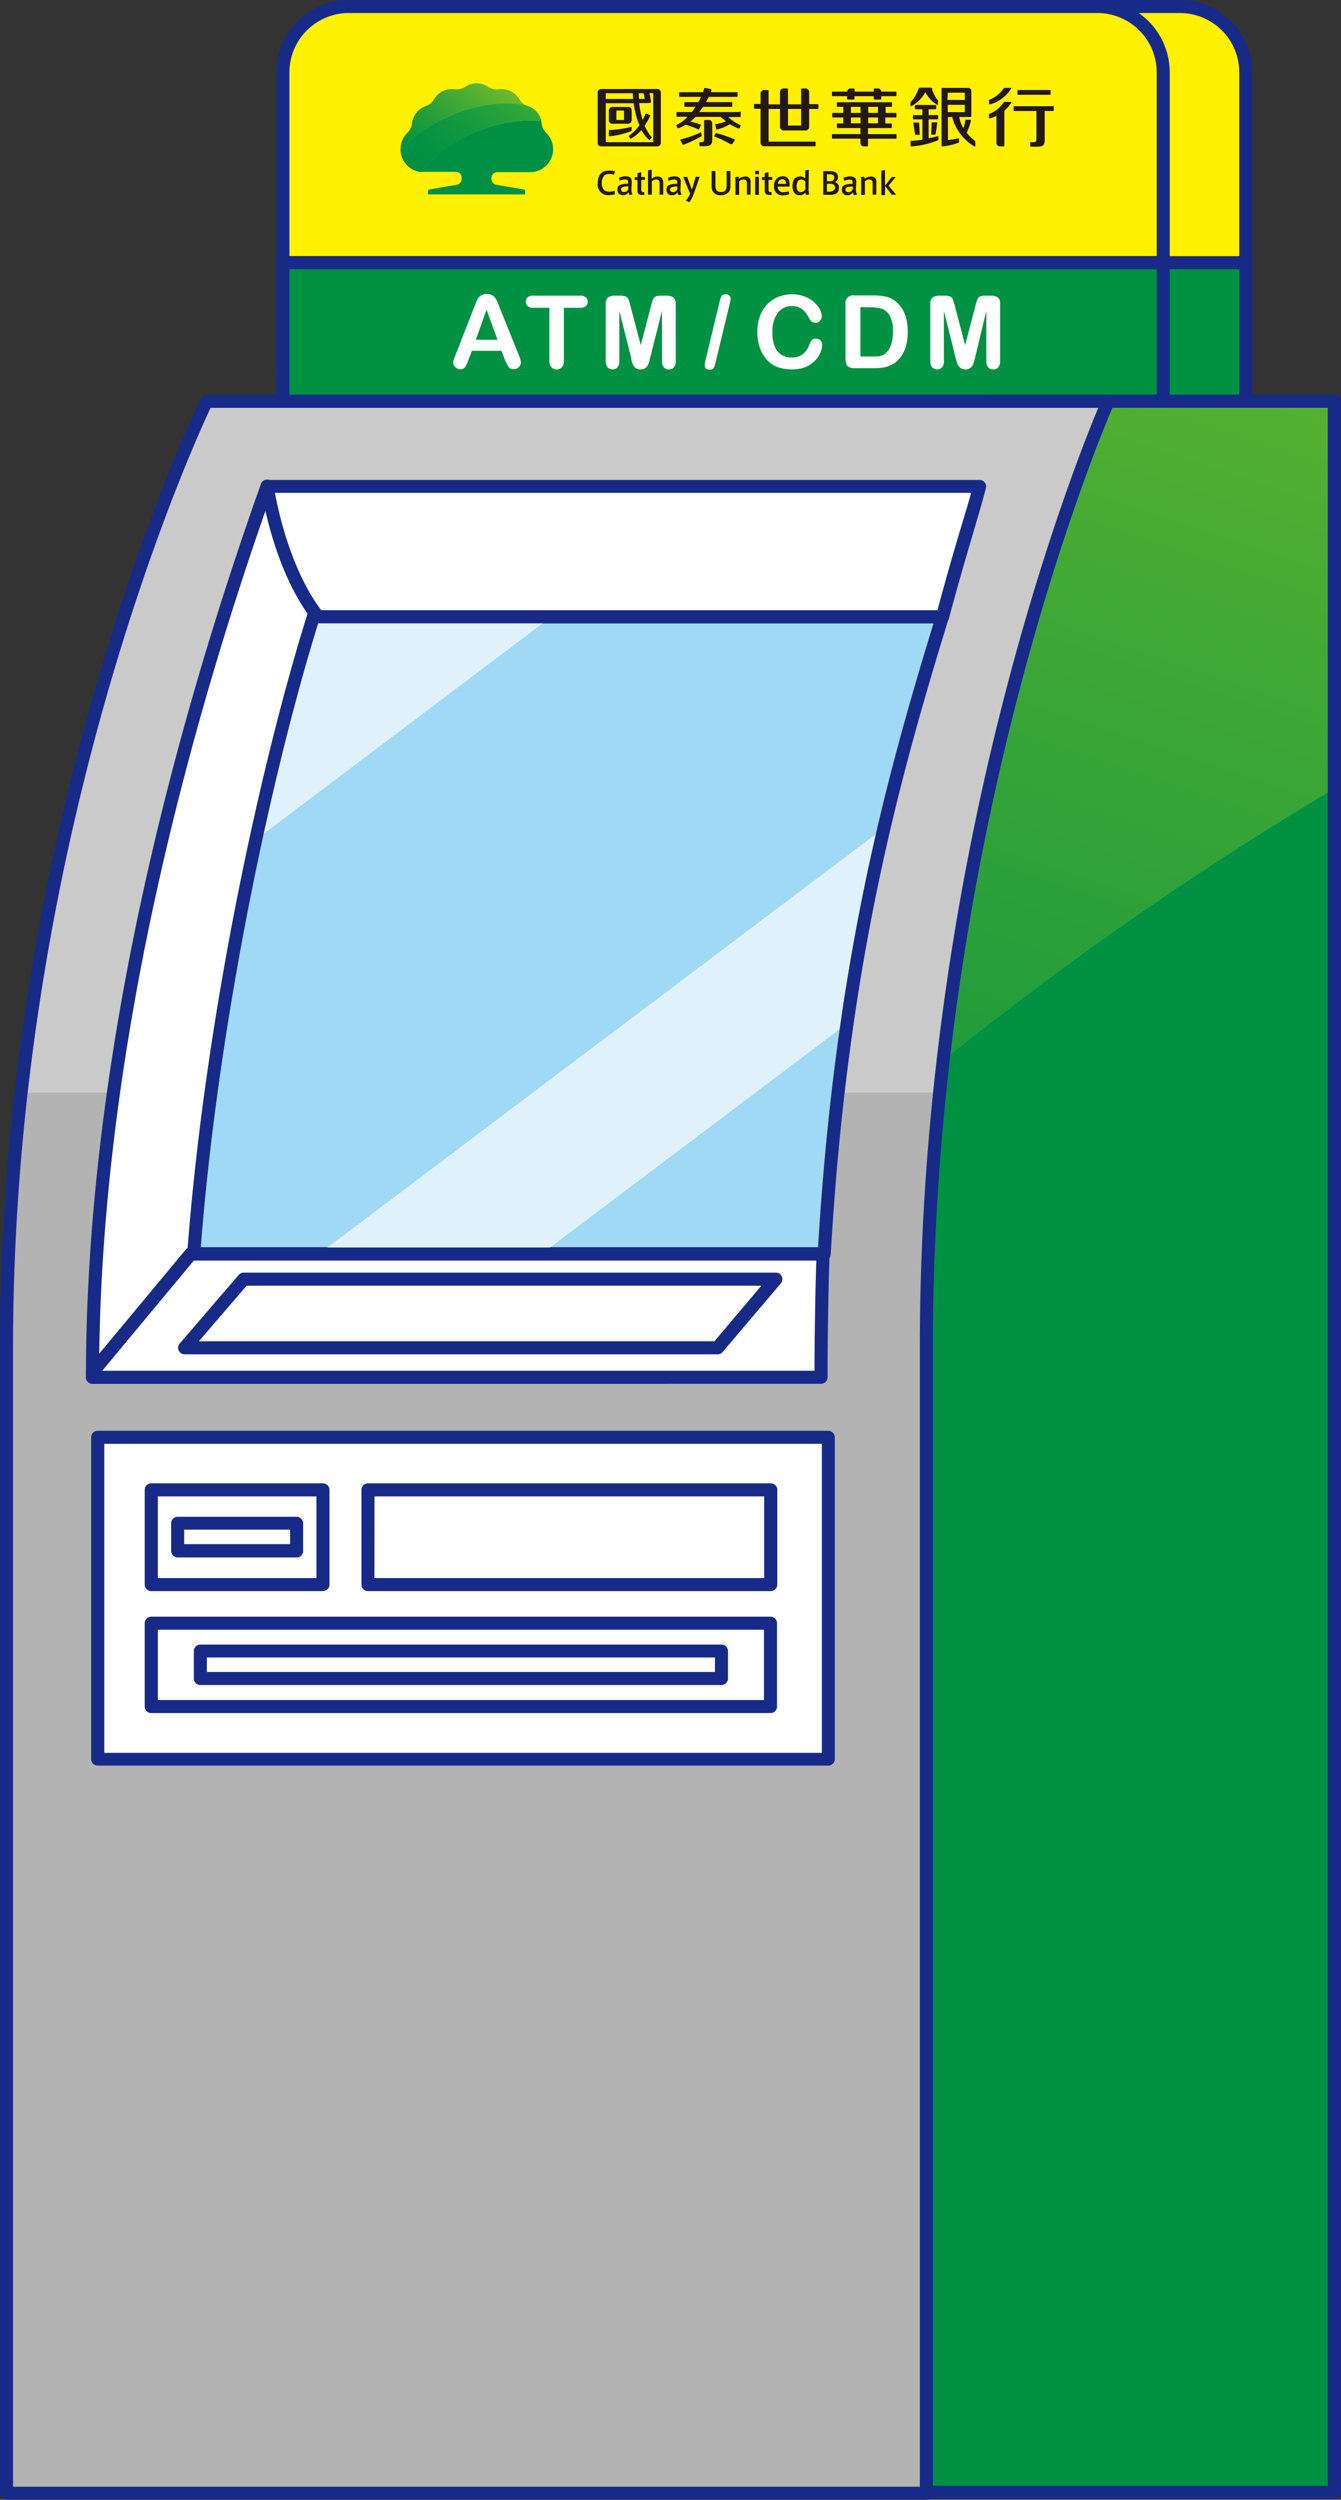 <svg xmlns="http://www.w3.org/2000/svg" xmlns:xlink="http://www.w3.org/1999/xlink" viewBox="0 0 257.15 479.18"><rect x="0" y="0" width="257.15" height="479.18" fill="#333333" stroke="none"/><defs><style>.cls-1{fill:none}.cls-2{isolation:isolate}.cls-3{fill:#fff100}.cls-4{fill:#172a88}.cls-5,.cls-6{fill:#009143}.cls-6{stroke:#172a88;stroke-linecap:round;stroke-linejoin:round;stroke-width:2.5px}.cls-15,.cls-7{fill:#fff}.cls-8{fill:url(#linear-gradient)}.cls-9{fill:#009043}.cls-10{fill:url(#linear-gradient-2)}.cls-11{fill:#231815}.cls-12{clip-path:url(#clip-path)}.cls-13{fill:url(#linear-gradient-3)}.cls-14{fill:#b3b3b3}.cls-15{opacity:.3;mix-blend-mode:screen}.cls-16{fill:#9fd9f6}.cls-17{fill:#dff2fc}</style><linearGradient id="linear-gradient" x1="95.11" y1="15.05" x2="81.2" y2="32.23" gradientUnits="userSpaceOnUse"><stop offset="0" stop-color="#6fba2c"/><stop offset=".36" stop-color="#42a935"/><stop offset=".79" stop-color="#12973f"/><stop offset="1" stop-color="#009043"/></linearGradient><linearGradient id="linear-gradient-2" x1="99.47" y1="14.52" x2="82.89" y2="35.01" gradientUnits="userSpaceOnUse"><stop offset="0" stop-color="#45b035"/><stop offset=".22" stop-color="#2da53a"/><stop offset=".52" stop-color="#14993f"/><stop offset=".78" stop-color="#059242"/><stop offset="1" stop-color="#009043"/></linearGradient><clipPath id="clip-path"><path class="cls-1" d="M212.5 76.92s-34.86 77.85-34.86 181.26v219.58h78.26V76.92z"/></clipPath><linearGradient id="linear-gradient-3" x1="256.88" y1="10.09" x2="158.7" y2="303.51" xlink:href="#linear-gradient"/></defs><title>atm</title><g class="cls-2"><g id="圖層_2" data-name="圖層 2"><g id="圖層_1-2" data-name="圖層 1"><rect class="cls-3" x="70.07" y="1.25" width="168.81" height="81.84" rx="12.62" ry="12.62" transform="rotate(-180 154.48 42.17)"/><path class="cls-4" d="M226.27 84.34H82.69a13.88 13.88 0 0 1-13.87-13.87v-56.6A13.88 13.88 0 0 1 82.69 0h143.58a13.88 13.88 0 0 1 13.87 13.87v56.6a13.88 13.88 0 0 1-13.87 13.87zM82.69 2.5a11.38 11.38 0 0 0-11.37 11.37v56.6a11.38 11.38 0 0 0 11.37 11.37h143.58a11.38 11.38 0 0 0 11.37-11.37v-56.6A11.38 11.38 0 0 0 226.27 2.5z"/><rect class="cls-3" x="54.24" y="1.25" width="168.81" height="81.84" rx="12.62" ry="12.62" transform="rotate(-180 138.65 42.17)"/><path class="cls-4" d="M210.44 84.34H66.86A13.88 13.88 0 0 1 53 70.47v-56.6A13.88 13.88 0 0 1 66.86 0h143.58a13.88 13.88 0 0 1 13.87 13.87v56.6a13.88 13.88 0 0 1-13.87 13.87zM66.86 2.5A11.38 11.38 0 0 0 55.5 13.87v56.6a11.38 11.38 0 0 0 11.36 11.37h143.58a11.38 11.38 0 0 0 11.37-11.37v-56.6A11.38 11.38 0 0 0 210.44 2.5z"/><path class="cls-5" transform="rotate(-180 146.565 63.635)" d="M54.24 50.35h184.64v26.57H54.24z"/><path class="cls-4" d="M238.89 78.17H54.25A1.25 1.25 0 0 1 53 76.92V50.35a1.25 1.25 0 0 1 1.25-1.25h184.64a1.25 1.25 0 0 1 1.25 1.25v26.57a1.25 1.25 0 0 1-1.25 1.25zM55.5 75.67h182.14V51.6H55.5z"/><path class="cls-6" transform="rotate(-180 138.65 63.635)" d="M54.24 50.35h168.81v26.57H54.24z"/><path class="cls-7" d="M96.83 69l-.67-1.75h-5.67L89.83 69a6.21 6.21 0 0 1-.67 1.41 1.06 1.06 0 0 1-.9.37 1.32 1.32 0 0 1-.94-.39 1.19 1.19 0 0 1-.41-.88A2 2 0 0 1 87 69q.1-.3.31-.85L90.88 59l.37-.94a4.77 4.77 0 0 1 .46-.91 1.86 1.86 0 0 1 .64-.58 2 2 0 0 1 1-.22 2 2 0 0 1 1 .22 1.89 1.89 0 0 1 .64.58 4 4 0 0 1 .41.76q.17.4.42 1.08l3.64 9a4.52 4.52 0 0 1 .43 1.49 1.24 1.24 0 0 1-.4.89 1.33 1.33 0 0 1-1 .4 1.27 1.27 0 0 1-.57-.12 1.17 1.17 0 0 1-.4-.32 3 3 0 0 1-.35-.63zm-5.59-3.87h4.16l-2.1-5.76zM111.21 59h-3.08v10.1a1.87 1.87 0 0 1-.39 1.3 1.31 1.31 0 0 1-1 .42 1.33 1.33 0 0 1-1-.43 1.85 1.85 0 0 1-.39-1.29V59h-3.08a1.56 1.56 0 0 1-1.08-.32 1.18 1.18 0 0 1 0-1.7 1.59 1.59 0 0 1 1.06-.31h9a1.58 1.58 0 0 1 1.09.32 1.09 1.09 0 0 1 .36.85 1.07 1.07 0 0 1-.36.84 1.6 1.6 0 0 1-1.13.32zm9.79 9.48l-2.24-8.89v9.63a1.75 1.75 0 0 1-.36 1.2 1.31 1.31 0 0 1-1.88 0 1.73 1.73 0 0 1-.36-1.2v-11a1.38 1.38 0 0 1 .48-1.23 2.28 2.28 0 0 1 1.28-.32h.88a3.35 3.35 0 0 1 1.15.14 1 1 0 0 1 .53.51 7.92 7.92 0 0 1 .39 1.21l2 7.64 2-7.64a8 8 0 0 1 .39-1.21 1 1 0 0 1 .53-.51 3.35 3.35 0 0 1 1.15-.14h.88a2.28 2.28 0 0 1 1.28.32 1.38 1.38 0 0 1 .48 1.23v11a1.75 1.75 0 0 1-.36 1.2 1.22 1.22 0 0 1-1 .4 1.19 1.19 0 0 1-.92-.4 1.74 1.74 0 0 1-.36-1.2v-9.63l-2.24 8.89q-.22.87-.36 1.27a1.75 1.75 0 0 1-.51.74 1.48 1.48 0 0 1-1 .33 1.5 1.5 0 0 1-1.37-.76 3.08 3.08 0 0 1-.3-.74zm18.91-10.15l-2.66 11q-.13.54-.23.86a1 1 0 0 1-.3.49.89.89 0 0 1-.59.18q-1 0-1-.84a7.46 7.46 0 0 1 .19-1.09l2.65-11a4.86 4.86 0 0 1 .4-1.2.79.79 0 0 1 .74-.32 1 1 0 0 1 .73.23.8.8 0 0 1 .25.63 5.22 5.22 0 0 1-.18 1.06zm17.74 7.84a3.72 3.72 0 0 1-.33 1.44 5.29 5.29 0 0 1-2.83 2.73 6.45 6.45 0 0 1-2.55.47 8.9 8.9 0 0 1-2-.21 5.62 5.62 0 0 1-1.64-.6 5.54 5.54 0 0 1-1.36-1.17 6.93 6.93 0 0 1-.94-1.47 7.66 7.66 0 0 1-.58-1.74 9.47 9.47 0 0 1-.19-2 8.71 8.71 0 0 1 .49-3 6.45 6.45 0 0 1 1.4-2.28 6.13 6.13 0 0 1 2.14-1.44 6.94 6.94 0 0 1 2.62-.49 6.54 6.54 0 0 1 3 .68 5.47 5.47 0 0 1 2 1.67 3.3 3.3 0 0 1 .7 1.88 1.22 1.22 0 0 1-.34.86 1.09 1.09 0 0 1-.83.37 1.14 1.14 0 0 1-.81-.26 3.53 3.53 0 0 1-.6-.88 4.26 4.26 0 0 0-1.3-1.55 3.17 3.17 0 0 0-1.84-.51 3.34 3.34 0 0 0-2.74 1.33 6 6 0 0 0-1 3.76 7 7 0 0 0 .46 2.71 3.42 3.42 0 0 0 1.25 1.53 3.57 3.57 0 0 0 2 .53 3.44 3.44 0 0 0 2.06-.6 3.65 3.65 0 0 0 1.27-1.77 3 3 0 0 1 .45-.9 1 1 0 0 1 .86-.35 1.2 1.2 0 0 1 .87.35 1.17 1.17 0 0 1 .31.91zm6.24-9.54h3.68a9.92 9.92 0 0 1 2.46.27 4.53 4.53 0 0 1 1.86 1q2.18 1.86 2.18 5.67a11.15 11.15 0 0 1-.22 2.29 6.75 6.75 0 0 1-.68 1.87 5.79 5.79 0 0 1-1.17 1.49 4.84 4.84 0 0 1-1.23.81 5.56 5.56 0 0 1-1.43.43 10.88 10.88 0 0 1-1.73.12h-3.68a2.3 2.3 0 0 1-1.16-.23 1.08 1.08 0 0 1-.51-.66 4.17 4.17 0 0 1-.12-1.1V58.36a1.48 1.48 0 0 1 1.73-1.73zm1.11 2.24v9.47h3.24a3.45 3.45 0 0 0 .83-.19 2.24 2.24 0 0 0 .74-.43q1.42-1.2 1.42-4.13a6.09 6.09 0 0 0-.62-3.09 2.78 2.78 0 0 0-1.54-1.31 7.59 7.59 0 0 0-2.21-.28zm18.22 9.61L181 59.59v9.63a1.75 1.75 0 0 1-.36 1.2 1.31 1.31 0 0 1-1.88 0 1.73 1.73 0 0 1-.36-1.2v-11a1.38 1.38 0 0 1 .48-1.23 2.28 2.28 0 0 1 1.28-.32h.84a3.35 3.35 0 0 1 1.15.14 1 1 0 0 1 .53.51 7.92 7.92 0 0 1 .39 1.21l2 7.64 2-7.64a8 8 0 0 1 .39-1.21 1 1 0 0 1 .53-.51 3.35 3.35 0 0 1 1.15-.14h.88a2.28 2.28 0 0 1 1.28.32 1.38 1.38 0 0 1 .48 1.23v11a1.75 1.75 0 0 1-.36 1.2 1.22 1.22 0 0 1-1 .4 1.19 1.19 0 0 1-.92-.4 1.74 1.74 0 0 1-.36-1.2v-9.63L187 68.48q-.22.87-.36 1.27a1.75 1.75 0 0 1-.51.74 1.48 1.48 0 0 1-1 .33 1.5 1.5 0 0 1-1.37-.76 3.08 3.08 0 0 1-.3-.74z"/><path class="cls-8" d="M85.76 22.48c5.42-2.43 10.91-3.14 15.13-2.26a2.67 2.67 0 0 1-1.24-1.11 4 4 0 0 0-4.05-2 2.89 2.89 0 0 1-1.89-.42 4 4 0 0 0-4.59 0 2.89 2.89 0 0 1-1.89.42 4 4 0 0 0-4.05 2 2.76 2.76 0 0 1-1.52 1.21 4 4 0 0 0-2.66 3.4 2.92 2.92 0 0 1-.87 1.73 4.33 4.33 0 0 0-1.32 3.14v.05a28.87 28.87 0 0 1 8.95-6.16z"/><path class="cls-9" d="M80.57 32.94a27.93 27.93 0 0 1 10-7.27 27.14 27.14 0 0 1 13.22-2.55 4 4 0 0 0-2.59-2.8l-.27-.11c-4.22-.87-9.72-.17-15.13 2.26a28.87 28.87 0 0 0-9 6.16 4.4 4.4 0 0 0 3.77 4.31z"/><path class="cls-10" d="M80.57 32.94a27.93 27.93 0 0 1 10-7.27 27.14 27.14 0 0 1 13.22-2.55 4 4 0 0 0-2.59-2.8l-.27-.11c-4.22-.87-9.72-.17-15.13 2.26a28.87 28.87 0 0 0-9 6.16 4.4 4.4 0 0 0 3.77 4.31z"/><path class="cls-9" d="M90.54 25.67a27.93 27.93 0 0 0-10 7.27 4.46 4.46 0 0 0 .6 0h6.3a1.09 1.09 0 0 1 1.08 1.09v.26a1.15 1.15 0 0 1-1 1.14l-5.12.88a.35.35 0 0 0-.34.33v.63h18.64v-.63a.35.35 0 0 0-.34-.33l-5.12-.88a1.15 1.15 0 0 1-1-1.14v-.26A1.09 1.09 0 0 1 95.37 33h6.3a4.39 4.39 0 0 0 4.39-4.39 4.33 4.33 0 0 0-1.32-3.14 2.93 2.93 0 0 1-.87-1.73 3.72 3.72 0 0 0-.1-.59 27.14 27.14 0 0 0-13.23 2.52z"/><path class="cls-11" d="M116.86 36.75c-1 0-1.47-.63-1.47-1.63s.41-1.78 1.44-1.78a2.63 2.63 0 0 1 .94.17l.12-.66a4 4 0 0 0-1.08-.16c-1.74 0-2.19 1.17-2.19 2.42a2 2 0 0 0 2.21 2.29 4 4 0 0 0 1.09-.16l-.08-.67a3.25 3.25 0 0 1-.98.18zm4.29-1.8c0-.79-.3-1.16-1.2-1.16a3.13 3.13 0 0 0-1.26.28l.15.59a2.2 2.2 0 0 1 1-.27c.55 0 .61.23.61.58v.23c-1.62.07-2.06.32-2.06 1.14a1 1 0 0 0 1.11 1.07 1.15 1.15 0 0 0 1-.58 1.18 1.18 0 0 0 .22.56l.6-.11a1.64 1.64 0 0 1-.24-1zm-.67 1.24a.83.83 0 0 1-.81.63c-.24 0-.59-.09-.59-.51s.32-.54 1.4-.6zm2.46-3.19l-.7.18v.78h-.54v.55h.54v2.05c0 .63.38.84 1 .81h.32v-.54h-.2c-.3 0-.39-.12-.39-.53v-1.82h.71v-.55h-.71zm3.09.85a1.54 1.54 0 0 0-1.06.43v-1.76l-.71.1v4.7h.74v-2.54a1.15 1.15 0 0 1 .85-.38c.48 0 .63.32.63.76v2.15h.7V35c-.04-.62-.27-1.18-1.18-1.18zm4.52 1.12c0-.79-.3-1.16-1.2-1.16a3.13 3.13 0 0 0-1.26.28l.15.59a2.2 2.2 0 0 1 1-.27c.55 0 .62.23.62.58v.23c-1.62.07-2.06.32-2.06 1.14a1 1 0 0 0 1.11 1.07 1.15 1.15 0 0 0 1-.58 1.2 1.2 0 0 0 .22.56l.59-.11a1.65 1.65 0 0 1-.24-1zm-.67 1.24a.83.83 0 0 1-.82.63c-.23 0-.58-.09-.58-.51s.33-.54 1.4-.6zm2.8.14l-.9-2.43H131l1.33 3.19a3.94 3.94 0 0 1-.84 1.34l.69.31a5.32 5.32 0 0 0 .82-1.56c.35-.88.89-2.45 1.17-3.31h-.78c-.17.69-.47 1.71-.71 2.43zm6.66-.73c0 .68-.24 1.19-1.07 1.19s-1.08-.52-1.08-1.19v-2.84h-.73v3.07a1.58 1.58 0 0 0 1.79 1.57c1 0 1.81-.53 1.81-1.57v-3.07h-.73zm3.46-1.77a1.58 1.58 0 0 0-1.09.46 1.81 1.81 0 0 0-.11-.45l-.65.09a2.77 2.77 0 0 1 .08.71v2.69h.71v-2.58a1.18 1.18 0 0 1 .85-.37c.48 0 .63.32.63.76v2.15h.71V35a1 1 0 0 0-1.14-1.18zm2 3.5h.72v-3.46h-.72zm0-3.95h.74v-.65h-.74zm2.54-.4l-.7.18v.78h-.54v.55h.54v2.05c0 .63.38.84 1 .81h.32v-.54h-.2c-.3 0-.39-.12-.39-.53v-1.82h.71v-.55h-.71zm2.73.8a1.66 1.66 0 0 0-1.64 1.88 1.58 1.58 0 0 0 1.73 1.77 2.89 2.89 0 0 0 1.19-.23l-.13-.56a2.66 2.66 0 0 1-1 .19 1 1 0 0 1-1.07-1.09h2.26v-.42c0-.92-.41-1.57-1.33-1.57zm-.91 1.45a.9.9 0 0 1 .83-.9c.55 0 .74.35.75.9zm5.94-2.7l-.69.1v1.55a1.39 1.39 0 0 0-1-.38c-1.08 0-1.45.87-1.45 1.88s.46 1.73 1.35 1.73a1.34 1.34 0 0 0 1.11-.54 1.23 1.23 0 0 0 .16.5l.61-.12a3 3 0 0 1-.14-1.1zm-.67 3.26a2.62 2.62 0 0 1 0 .47 1 1 0 0 1-.89.56c-.56 0-.77-.5-.77-1.15s.22-1.27.85-1.27a1 1 0 0 1 .81.41 2.94 2.94 0 0 1 0 .53zm5.56-.88a1 1 0 0 0 .7-1c0-.91-.75-1.12-1.51-1.12h-1.32v4.54h1.41c.92 0 1.59-.34 1.59-1.28a1 1 0 0 0-.86-1.18zm-1.42-1.52h.51c.59 0 .9.18.9.65a.63.63 0 0 1-.61.67h-.81zm.63 3.34h-.63v-1.52h.62c.61 0 .93.24.93.73s-.41.75-.9.75zm5-1.77c0-.79-.29-1.16-1.2-1.16a3.1 3.1 0 0 0-1.26.28l.15.59a2.2 2.2 0 0 1 1-.27c.55 0 .61.23.61.58v.23c-1.62.07-2.06.32-2.06 1.14a1 1 0 0 0 1.11 1.07 1.16 1.16 0 0 0 1-.58 1.2 1.2 0 0 0 .22.56l.6-.11a1.64 1.64 0 0 1-.24-1zm-.67 1.24a.83.83 0 0 1-.82.63c-.23 0-.58-.09-.58-.51s.33-.54 1.4-.6zm3.38-2.36a1.57 1.57 0 0 0-1.09.46 2.1 2.1 0 0 0-.11-.45l-.65.09a2.67 2.67 0 0 1 .08.71v2.69h.71v-2.59a1.19 1.19 0 0 1 .85-.37c.48 0 .63.32.63.76v2.15h.71V35a1 1 0 0 0-1.11-1.18zm3.48 1.73l1.39-1.66H171l-1.29 1.67v-3l-.71.1v4.7h.71v-1.77l1.29 1.69h.86zm23.42-16.05h-1.28a6.09 6.09 0 0 1-2.83 2.3.12.12 0 0 0-.06.05v.62s0 .28.24.18a9.19 9.19 0 0 0 1.19-.48v5.17a.67.67 0 0 0 .67.68h.71a.15.15 0 0 0 .15-.15v-6.68a7.15 7.15 0 0 0 1.3-1.53c.1-.18-.09-.16-.09-.16zm0-2.7h-1.28a6.12 6.12 0 0 1-2.83 2.3s-.05 0-.05.05v.62s0 .28.24.19a7 7 0 0 0 4-3c.11-.18-.07-.16-.07-.16zm-18.22 9h.79l-.12-2.2a.16.16 0 0 0-.16-.15h-.87a.09.09 0 0 0-.09.08l.33 2.2a.1.1 0 0 0 .12.11zm4.1-2.38h-.87a.15.15 0 0 0-.16.15l-.12 2.2h.78a.09.09 0 0 0 .09-.09l.33-2.2a.09.09 0 0 0-.05-.02zm-1.21-6.66h-2a.35.35 0 0 0-.37.29l-.07.18a6.49 6.49 0 0 1-1.45 2.32v.63a.13.13 0 0 0 .13.13h.05a6.64 6.64 0 0 0 2.66-2.67 6.6 6.6 0 0 0 2.32 2.45.13.13 0 0 0 .12-.09v-.76a6.68 6.68 0 0 1-1.09-2c.06-.19.01-.45-.3-.44zm1.43 9.27c-.59.17-1.22.32-1.84.44v-3.63h1.69a.15.15 0 0 0 .16-.16v-.51a.15.15 0 0 0-.16-.15h-1.69v-1.12h1.29a.16.16 0 0 0 .16-.16v-.51a.16.16 0 0 0-.16-.15h-3.77a.15.15 0 0 0-.16.15v.51a.16.16 0 0 0 .15.16h1.29v1.13h-1.67a.15.15 0 0 0-.15.15v.51a.15.15 0 0 0 .15.15h1.68v3.89a19.06 19.06 0 0 1-2.12.22.16.16 0 0 0-.15.16v.78a.15.15 0 0 0 .15.15 17.05 17.05 0 0 0 5.1-1.19.16.16 0 0 0 .09-.14v-.61l-.03-.02zM187 27a7.8 7.8 0 0 1-1.64-1.54 10.43 10.43 0 0 0 .82-2.3c0-.25-.16-.21-.16-.21h-.9a7.76 7.76 0 0 1-.38 1.62 5.84 5.84 0 0 1-.79-2.14h2.15a.16.16 0 0 0 .16-.15v-4.85a.6.6 0 0 0-.64-.58h-4.92a.15.15 0 0 0-.15.16v10.9a.15.15 0 0 0 .16.16 12.35 12.35 0 0 0 3.09-.71.16.16 0 0 0 .1-.15v-.71c-.75.16-1.49.28-2.12.35v-4.42h.81a9.21 9.21 0 0 0 4.25 5.63h.06a.15.15 0 0 0 .15-.15zm-5.26-8.94v-.29H185v1.39h-3.33zm0 3.43V20.1H185v1.4zm-9.91-3.93H169a.67.67 0 0 0-.67-.6h-.62a.16.16 0 0 0-.16.15v.45h-3.68v-.45a.16.16 0 0 0-.16-.15h-.61a.68.68 0 0 0-.67.6h-2.78a.12.12 0 0 0-.12.12v.64a.12.12 0 0 0 .12.12h2.77v.5a.15.15 0 0 0 .15.15h1.14a.16.16 0 0 0 .15-.15v-.5h3.68v.5a.15.15 0 0 0 .16.15h1.14a.16.16 0 0 0 .16-.15v-.5h2.77a.12.12 0 0 0 .13-.12v-.64a.12.12 0 0 0-.09-.12zm-15 2.4h-1.67v-2.33a.67.67 0 0 0-.68-.67h-.71a.15.15 0 0 0-.15.14V20h-2.51v-2.89a.15.15 0 0 0-.15-.15h-.71a.68.68 0 0 0-.68.67V20h-2.19v-2.58a.16.16 0 0 0-.15-.16h-.71a.68.68 0 0 0-.68.67v2h-1.14a.13.13 0 0 0-.12.13v.67a.12.12 0 0 0 .12.12h1.14v6.51a.68.68 0 0 0 .68.68h9.74a.15.15 0 0 0 .15-.16v-.58a.15.15 0 0 0-.15-.15h-8.88v-6.26h2.19v3.44a.68.68 0 0 0 .68.68h4.24a.68.68 0 0 0 .67-.68v-3.44h1.67a.12.12 0 0 0 .12-.12v-.67a.13.13 0 0 0-.16-.1zm-5.72 4.1v-3.17h2.51v3.18zm44.12-5.89h6.11a.12.12 0 0 0 .12-.12v-.67a.13.13 0 0 0-.12-.13h-6.11a.13.13 0 0 0-.12.13v.67a.12.12 0 0 0 .07.12zm6.66 2.19h-7.39a.12.12 0 0 0-.12.12v.68a.12.12 0 0 0 .12.12h4.24v5.47c0 .33-.1.51-.64.51h-.55V28a.12.12 0 0 0 .12.12h1.18c1.11 0 1.48-.26 1.48-1.33v-5.51h1.61a.12.12 0 0 0 .12-.12v-.68a.12.12 0 0 0-.22-.12zm-80.76 4.59v-.57a.07.07 0 0 0-.09-.07 18.9 18.9 0 0 1-4.17.61.12.12 0 0 0-.12.12V26a.12.12 0 0 0 .12.12 14.39 14.39 0 0 0 4.18-1 .13.13 0 0 0 .04-.17zm-3.73-1.23h3.07a.66.66 0 0 0 .66-.66v-1.9a.66.66 0 0 0-.66-.66h-3.06a.66.66 0 0 0-.66.66v1.9a.66.66 0 0 0 .61.66zm.8-2.53h1.46V23h-1.46zm7.91-4.13h-10.83a.66.66 0 0 0-.67.66v9.68a.67.67 0 0 0 .66.66h10.79a.66.66 0 0 0 .66-.66v-9.67a.67.67 0 0 0-.65-.66zm-3.58.81h.93c0 .25.11.63.18 1.1h-1.09c-.07-.5-.06-.89-.06-1.09zm-6.37 0h5.19c0 .21 0 .59.07 1.1h-5.26zm9.1 9.39h-9.1v-7.47h5.36a16.24 16.24 0 0 0 1.09 4.21 7.89 7.89 0 0 1-2 2c-.07 0 0 .12 0 .12l.24.47a.07.07 0 0 0 .11 0 7.59 7.59 0 0 0 2.04-1.67 7.45 7.45 0 0 0 1.47 1.9.08.08 0 0 0 .12 0l.37-.44v-.09a9.1 9.1 0 0 1-1.35-2.2 14.4 14.4 0 0 0 1.09-1.88c.05-.1 0-.13 0-.13l-.78-.31a.08.08 0 0 0-.12.05 11.42 11.42 0 0 1-.57 1.17 15.87 15.87 0 0 1-.66-3.23h2s.28 0 .27-.35l-.29-1.57h.71zm10.6-4.26h-.69a.15.15 0 0 0-.15.15v3.59c0 .33-.07.52-.61.52h-.31v.58a.18.18 0 0 0 .19.18h.57c1.3 0 1.72-.17 1.72-1.3v-3.06a.66.66 0 0 0-.72-.66zm5.89-1.52h-7.68c.27-.35.52-.7.75-1h5.48a.13.13 0 0 0 .12-.13v-.66a.12.12 0 0 0-.12-.12h-4.93c.21-.38.4-.73.55-1h5.39a.12.12 0 0 0 .12-.12v-.66a.12.12 0 0 0-.12-.12h-5l.13-.33c0-.12 0-.22-.1-.25l-1.06-.23a.22.22 0 0 0-.27.18l-.1.31-.11.32h-4.45a.12.12 0 0 0-.12.12v.66a.12.12 0 0 0 .12.12h4.08c-.14.33-.32.68-.51 1h-2.57a.12.12 0 0 0-.12.12v.66a.13.13 0 0 0 .12.13h2c-.22.35-.46.7-.72 1h-2.79a.12.12 0 0 0-.12.12v.66a.12.12 0 0 0 .12.12h2a7 7 0 0 1-2 1.52.16.16 0 0 0-.1.24l.15.35a.16.16 0 0 0 .23.08 7 7 0 0 0 1.34-.66 17.89 17.89 0 0 1 2.45.89.09.09 0 0 0 .13 0l.35-.75a.09.09 0 0 0 0-.14 14.64 14.64 0 0 0-2-.6 10.48 10.48 0 0 0 1-.91h4.81a9.18 9.18 0 0 0 1 .86 7.7 7.7 0 0 1-2 .53c-.07 0-.09.05-.07.13.1.3.13.53.23.82 0 .1.08.1.15.08a9.83 9.83 0 0 0 2.47-1 8.88 8.88 0 0 0 1.65.81.16.16 0 0 0 .23-.08l.15-.35a.16.16 0 0 0-.1-.24 8.56 8.56 0 0 1-2.25-1.52h2.25a.12.12 0 0 0 .12-.12v-.72a.12.12 0 0 0-.28-.13zm-7.21 4.47c0-.27 0-.23-.1-.5a.08.08 0 0 0-.12-.06 18.52 18.52 0 0 1-3.77 1.32.1.1 0 0 0-.07.15c.11.23.29.64.37.81a.16.16 0 0 0 .21.07 21.2 21.2 0 0 0 3.43-1.62c.06-.06.06-.12.05-.18zm6.35.81a18.54 18.54 0 0 0-3.55-1.23h-.12l-.23.49a.1.1 0 0 0 0 .14 25.78 25.78 0 0 1 3.12 1.49.24.24 0 0 0 .31-.06l.47-.7a.12.12 0 0 0 0-.14zm30.93-5.12h-2v-1.16h1.11a.12.12 0 0 0 .13-.12v-.64a.13.13 0 0 0-.13-.12H160.6a.12.12 0 0 0-.12.12v.64a.12.12 0 0 0 .12.12h1.11v1.16h-2a.12.12 0 0 0-.12.12v.63a.12.12 0 0 0 .12.13h2v1.15h-1.11a.12.12 0 0 0-.12.12v.64a.12.12 0 0 0 .12.12h4.4v1.15h-5.34a.12.12 0 0 0-.12.12v.64a.12.12 0 0 0 .12.12H165v.81a.67.67 0 0 0 .68.67h.62a.15.15 0 0 0 .15-.15v-1.32h5.34a.13.13 0 0 0 .13-.12v-.64a.12.12 0 0 0-.13-.12h-5.34v-1.16h4.43a.13.13 0 0 0 .13-.12v-.64a.12.12 0 0 0-.13-.12h-1.11v-1.15h2a.13.13 0 0 0 .13-.13v-.63a.12.12 0 0 0-.09-.12zm-6.78 2h-1.87v-1.12H165zm0-2h-1.87v-1.16H165zm3.32 2h-1.87v-1.12h1.87zm0-2h-1.87v-1.16h1.87z"/><path class="cls-5" d="M255.9 477.76h-94.47s-7-116.34-7-219.75 34.88-181.09 34.88-181.09h66.59z"/><g class="cls-12"><path class="cls-5" d="M255.9 151.17a645.49 645.49 0 0 0-100.26 73.54 471.73 471.73 0 0 0-1.19 33.29c0 45.18 1.33 92.83 2.83 132.17a661.09 661.09 0 0 1 92-112.55q3.29-3.26 6.62-6.45z"/><path class="cls-13" d="M155.64 224.71a645.49 645.49 0 0 1 100.26-73.54V76.92h-66.59s-27.57 61.45-33.67 147.79z"/></g><path class="cls-4" d="M255.9 479h-94.47a1.25 1.25 0 0 1-1.25-1.17c-.07-1.16-7-117.56-7-219.83 0-102.49 34.62-180.82 35-181.6a1.25 1.25 0 0 1 1.14-.74h66.58a1.25 1.25 0 0 1 1.25 1.25v400.85a1.25 1.25 0 0 1-1.25 1.24zm-93.29-2.5h92V78.17h-64.48c-3.51 8.2-34.43 83.21-34.43 179.83s6.18 206 6.91 218.51z"/><path class="cls-1" d="M255.9 477.76h-94.47s-7-116.34-7-219.75 34.88-181.09 34.88-181.09h66.59z"/><path class="cls-14" d="M212.5 76.92H39.59S1.25 154.77 1.25 258.18v219.75h176.39V258.18c0-103.41 34.86-181.26 34.86-181.26z"/><path class="cls-15" d="M4.07 209.45H180.2c8-78.23 32.35-132.53 32.35-132.53H39.65s-26.8 54.3-35.58 132.53z"/><path class="cls-7" d="M17.73 264c0-55.54 14.16-116.57 33.48-170.8l96 35c-9.04 35.1-19.31 82.3-19.31 135.8z"/><path class="cls-4" d="M127.9 265.26H17.73a1.25 1.25 0 0 1-1.25-1.26c0-63.66 18.25-128.25 33.55-171.22a1.25 1.25 0 0 1 1.61-.78l96 35a1.25 1.25 0 0 1 .78 1.49c-9 34.75-19.3 81.54-19.3 135.46a1.25 1.25 0 0 1-1.22 1.31zM19 262.76h107.65c.16-53.11 10.21-99.23 19.09-133.73L52 94.81c-15.08 42.5-32.78 105.63-33 167.95z"/><path class="cls-16" d="M37.15 240.38c3.28-44.13 13.92-93.41 23-122.14h120.56c-10.31 35-19.54 68.42-22.65 122.14z"/><path class="cls-7" d="M36.59 240.38l-18.85 22.67v1h139.7c0-6.08.15-17.72.4-23.63z"/><path class="cls-4" d="M157.44 265.26H17.73a1.25 1.25 0 0 1-1.25-1.26v-1a1.25 1.25 0 0 1 .29-.8l18.85-22.67a1.25 1.25 0 0 1 1-.45h121.22a1.25 1.25 0 0 1 1.25 1.3c-.25 6-.4 17.77-.4 23.57a1.25 1.25 0 0 1-1.25 1.31zm-137.83-2.5h136.58c0-5.69.14-15.25.35-21.13H37.18z"/><path class="cls-7" d="M51.21 93.21h136.64c-1.63 6.28-2.58 8.19-7.14 25H61.05s-6.72-7.21-9.84-25z"/><path class="cls-4" d="M180.71 119.48H61.05a1.25 1.25 0 0 1-.91-.4c-.29-.3-7-7.67-10.16-25.67A1.25 1.25 0 0 1 51.21 92h136.64a1.25 1.25 0 0 1 1.21 1.56c-.69 2.66-1.25 4.51-2 7.08-1 3.47-2.48 8.21-5.12 18a1.25 1.25 0 0 1-1.23.84zM61.63 117h118.12c2.49-9.17 3.88-13.74 4.89-17.11.6-2 1.08-3.56 1.58-5.42H52.71c2.68 13.93 7.6 20.86 8.92 22.53z"/><path class="cls-7" transform="rotate(-180 88.785 306.36)" d="M18.73 275.52h140.1v61.68H18.73z"/><path class="cls-4" d="M158.84 338.45H18.73a1.25 1.25 0 0 1-1.25-1.25v-61.68a1.25 1.25 0 0 1 1.25-1.25h140.1a1.25 1.25 0 0 1 1.25 1.25v61.68a1.25 1.25 0 0 1-1.24 1.25zM20 336h137.6v-59.23H20z"/><path class="cls-4" d="M61.93 305H29a1.25 1.25 0 0 1-1.25-1.25v-18.16a1.25 1.25 0 0 1 1.25-1.25h32.93a1.25 1.25 0 0 1 1.25 1.25v18.13a1.25 1.25 0 0 1-1.25 1.28zm-31.66-2.5h30.41v-15.66H30.27zM147.8 305H70.56a1.25 1.25 0 0 1-1.25-1.25v-18.16a1.25 1.25 0 0 1 1.25-1.25h77.24a1.25 1.25 0 0 1 1.25 1.25v18.13a1.25 1.25 0 0 1-1.25 1.28zm-76-2.5h74.74v-15.66H71.81z"/><path class="cls-4" d="M56.88 298.55H34.07a1.25 1.25 0 0 1-1.25-1.25V292a1.25 1.25 0 0 1 1.25-1.25h22.81a1.25 1.25 0 0 1 1.25 1.25v5.28a1.25 1.25 0 0 1-1.25 1.27zM35.32 296h20.31v-2.78H35.32zm112.43 32.38H29a1.25 1.25 0 0 1-1.25-1.25v-16A1.25 1.25 0 0 1 29 309.9h118.75a1.25 1.25 0 0 1 1.25 1.25v16a1.25 1.25 0 0 1-1.25 1.23zm-117.48-2.5H146.5V312.4H30.27z"/><path class="cls-4" d="M138.35 323H38.42a1.25 1.25 0 0 1-1.25-1.25v-5.25a1.25 1.25 0 0 1 1.25-1.25h99.93a1.25 1.25 0 0 1 1.25 1.25v5.28a1.25 1.25 0 0 1-1.25 1.22zm-98.68-2.5h97.43v-2.78H39.67zm97.9-60.89H35.41a1.25 1.25 0 0 1-.95-2.07l11.32-13.16a1.25 1.25 0 0 1 .95-.43h102a1.25 1.25 0 0 1 1 2.06l-11.16 13.16a1.25 1.25 0 0 1-1 .44zm-99.44-2.5H137l9-10.66H47.3z"/><path class="cls-17" d="M60.14 118.23c-3.63 11.5-7.51 26.29-11.07 42.72l56.67-42.72zm.99 122.15h42.67l59-44.44c2.17-13.78 4.81-26.18 7.64-37.92z"/><path class="cls-4" d="M158.05 241.63H37.15a1.25 1.25 0 0 1-1.25-1.34c3.32-44.66 14-93.67 23-122.43a1.25 1.25 0 0 1 1.19-.87h120.62a1.25 1.25 0 0 1 1.19 1.62c-9.69 31.47-19.42 66.8-22.6 121.85a1.25 1.25 0 0 1-1.25 1.17zm-119.55-2.5h118.37c3.22-53.71 12.64-88.66 22.14-119.64h-118c-8.84 28.43-19.13 75.99-22.51 119.64z"/><path class="cls-4" d="M177.64 479.18H1.25A1.25 1.25 0 0 1 0 477.93V258.18c0-102.52 38.09-181 38.47-181.81a1.25 1.25 0 0 1 1.12-.7H212.5a1.25 1.25 0 0 1 1.14 1.76c-.35.78-34.75 78.81-34.75 180.75v219.75a1.25 1.25 0 0 1-1.25 1.25zM2.5 476.68h173.89v-218.5c0-94 29.12-167.83 34.21-180H40.38c-3.76 8-37.88 83.23-37.88 180z"/></g></g></g></svg>